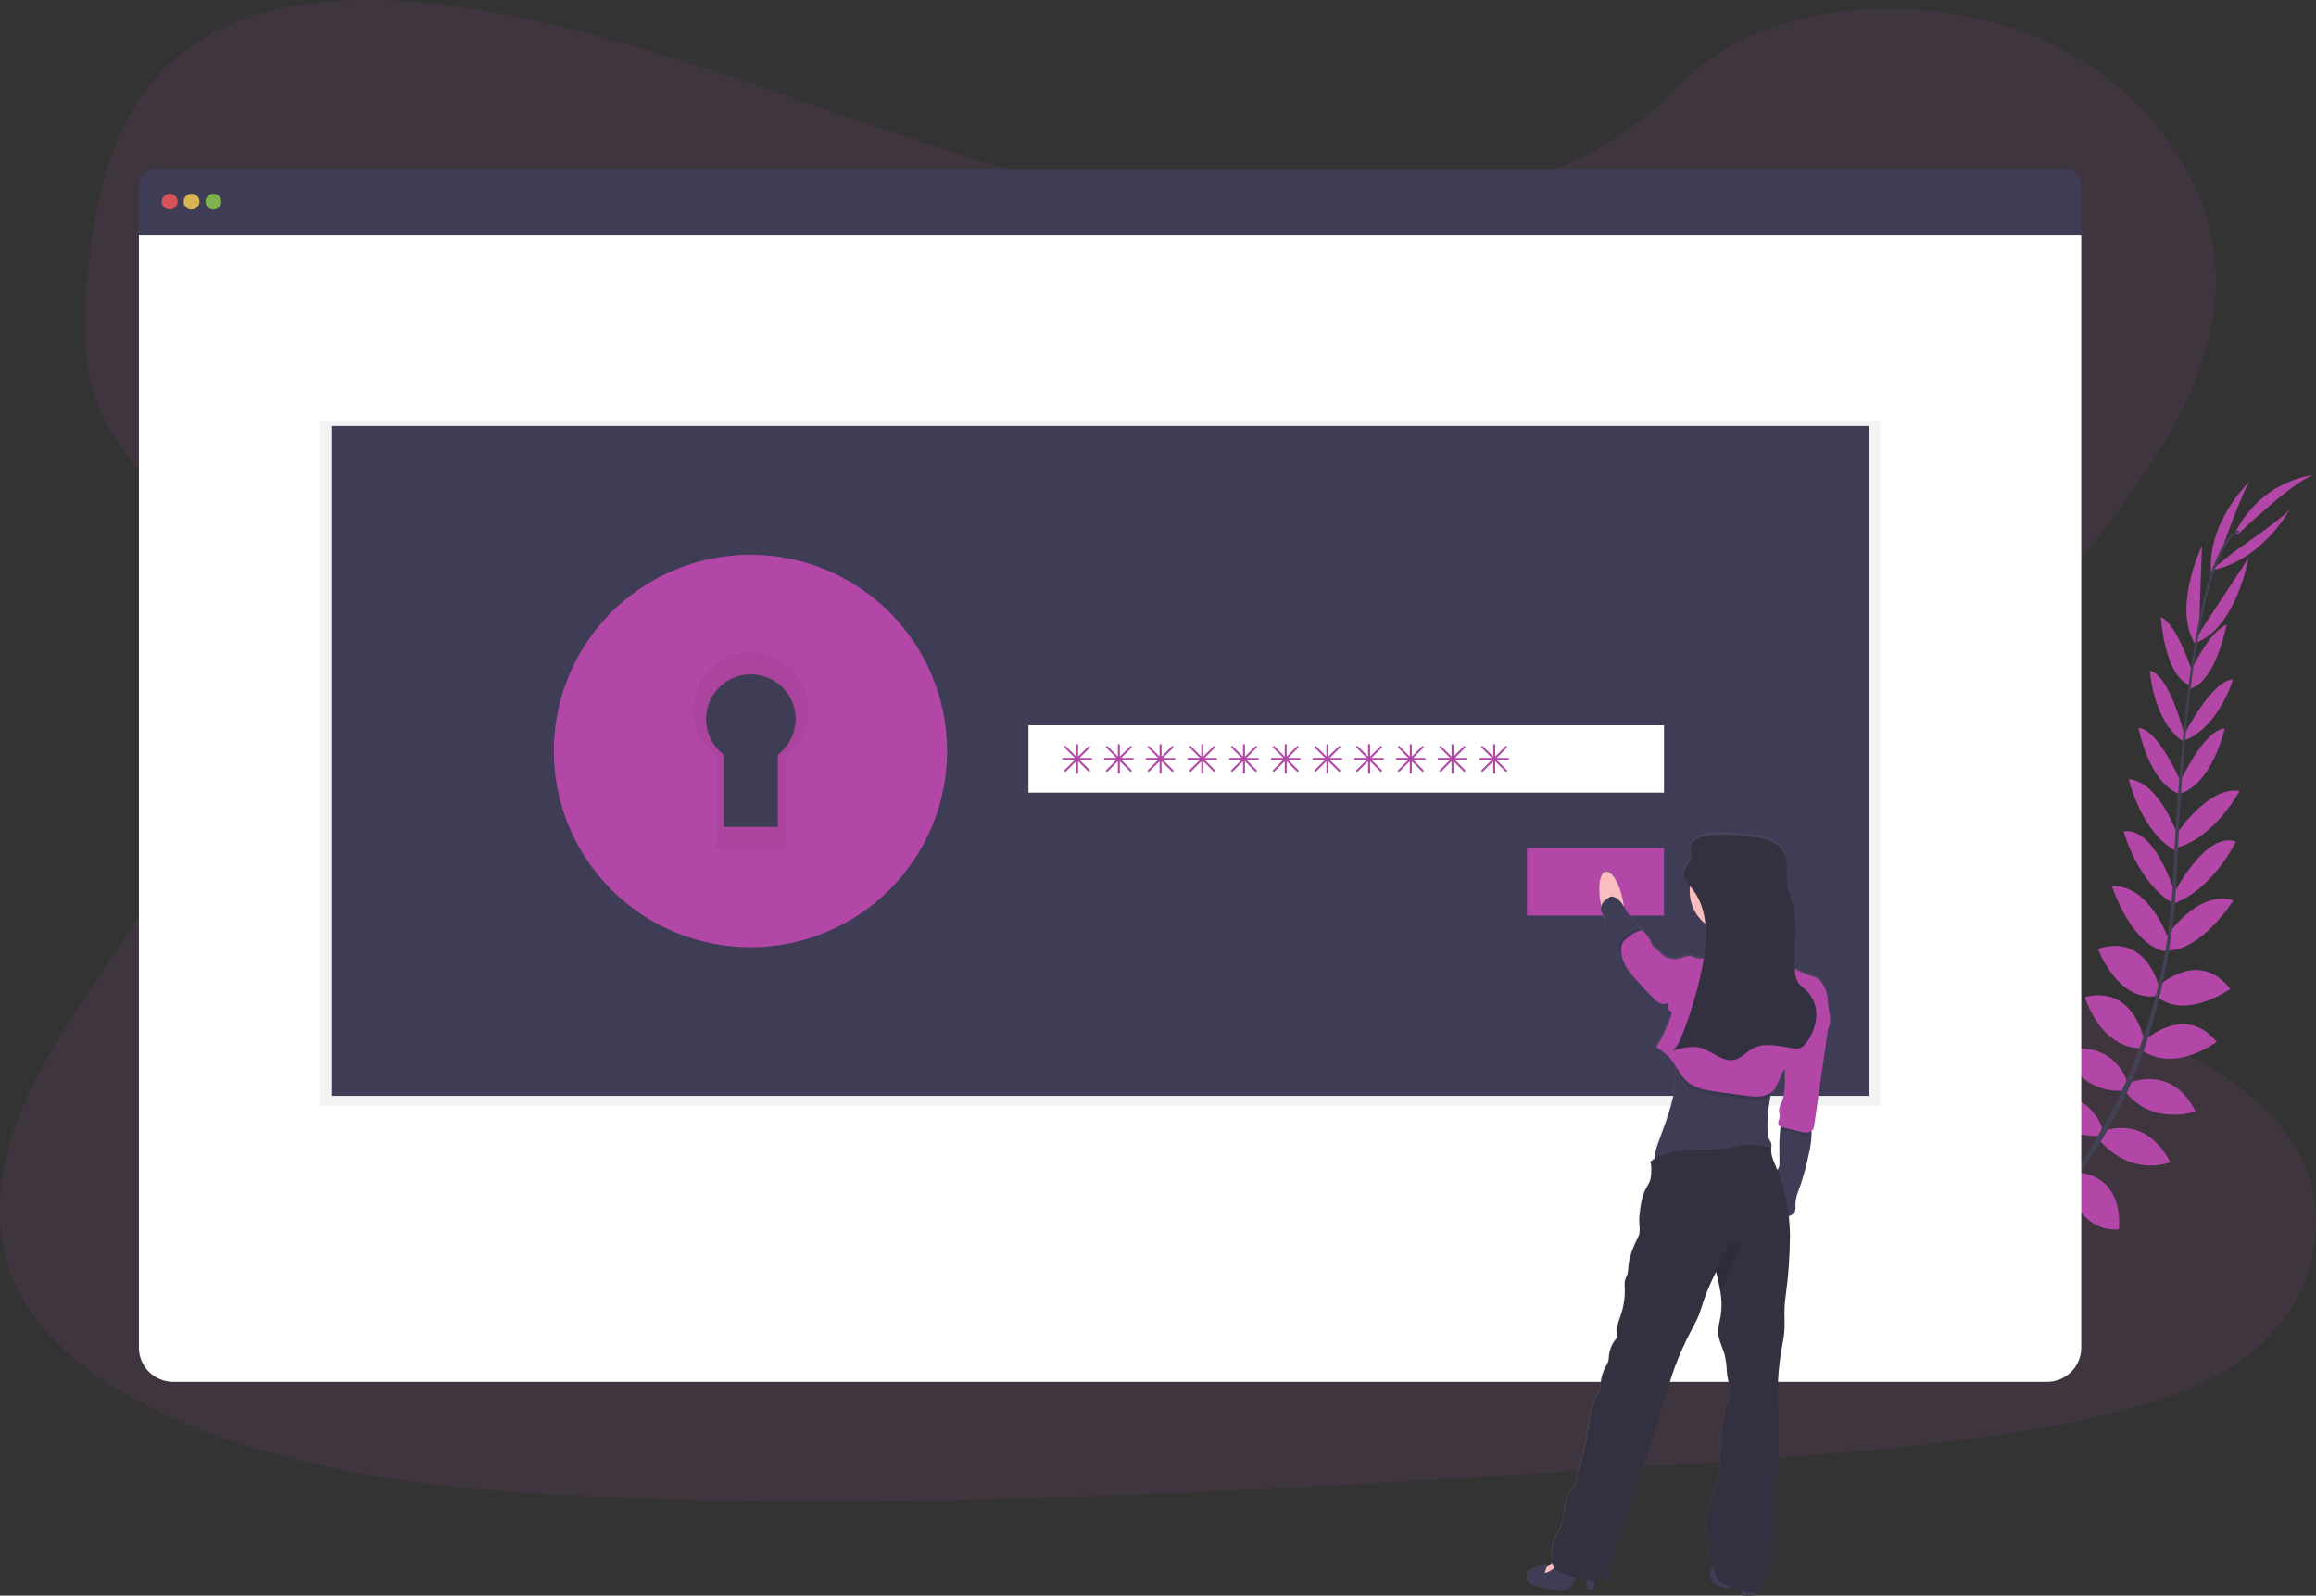 <svg width="283" height="195" viewBox="0 0 283 195" fill="none" xmlns="http://www.w3.org/2000/svg">
<rect x="0" y="0" width="283" height="195" fill="#333333" stroke="none"/>
<g clip-path="url(#clip0)">
<path opacity="0.1" d="M160.073 26.547C141.933 26.571 124.473 21.439 107.772 15.737C91.071 10.036 74.499 3.651 56.696 0.946C45.247 -0.793 32.227 -0.634 23.277 5.681C14.662 11.755 12.168 21.809 10.964 31.098C10.059 38.086 9.641 45.42 13.032 51.812C15.386 56.249 19.414 59.907 22.253 64.136C32.164 78.847 26.204 97.64 16.572 112.694C12.056 119.756 6.766 126.526 3.351 133.993C-0.063 141.461 -1.463 149.928 2.019 157.299C5.47 164.604 13.265 169.906 21.63 173.527C38.617 180.895 58.395 182.474 77.641 183.082C120.245 184.431 162.932 181.68 205.504 178.928C221.259 177.911 237.083 176.886 252.513 173.939C261.079 172.304 269.9 169.877 275.975 164.558C283.684 157.805 285.262 146.78 279.651 138.855C270.243 125.562 245.434 123.055 238.688 108.673C234.967 100.755 238.176 91.675 242.9 84.043C253.035 67.667 270.478 52.999 270.772 34.683C270.973 22.105 261.902 9.835 248.353 4.368C234.152 -1.358 214.789 0.115 204.839 10.787C194.608 21.78 176.09 26.53 160.073 26.547Z" fill="#B247A7"/>
<path d="M240.862 156.312C240.862 156.312 237.879 154.348 234.924 155.745C234.924 155.745 235.834 157.494 239.576 157.329L240.862 156.312Z" fill="#B247A7"/>
<path d="M241.241 156.416C241.241 156.416 242.148 159.865 239.872 162.212C239.872 162.212 238.503 160.79 239.872 157.307L241.241 156.416Z" fill="#B247A7"/>
<path d="M244.949 153.105C244.949 153.105 244.728 150.172 238.091 151.146C238.091 151.146 238.059 153.037 240.389 153.934C242.718 154.83 243.786 154.074 244.949 153.105Z" fill="#B247A7"/>
<path d="M245.366 153.086C245.366 153.086 248.171 153.984 245.669 160.197C245.669 160.197 243.818 159.785 243.485 157.312C243.153 154.839 244.138 153.987 245.366 153.086Z" fill="#B247A7"/>
<path d="M249.113 148.925C249.113 148.925 249.494 144.097 242.711 144.591C242.711 144.591 242.226 148.951 247.917 150.085L249.113 148.925Z" fill="#B247A7"/>
<path d="M253.595 143.475C253.595 143.475 252.666 138.003 245.885 139.633C245.885 139.633 245.861 144.364 252.488 144.778L253.595 143.475Z" fill="#B247A7"/>
<path d="M256.871 137.841C256.871 137.841 255.313 132.512 248.596 134.106C248.596 134.106 250.195 138.9 256.425 138.824L256.871 137.841Z" fill="#B247A7"/>
<path d="M259.982 132.338C259.982 132.338 258.461 126.808 251.974 128.463C251.974 128.463 254.139 133.716 259.553 133.273L259.982 132.338Z" fill="#B247A7"/>
<path d="M261.987 127.111C261.987 127.111 260.817 120.349 254.77 121.846C254.77 121.846 256.527 127.998 261.543 128.097L261.987 127.111Z" fill="#B247A7"/>
<path d="M263.867 120.797C263.867 120.797 262.462 113.981 256.344 115.953C256.344 115.953 258.742 122.395 263.433 121.729L263.867 120.797Z" fill="#B247A7"/>
<path d="M265.023 114.921C265.023 114.921 262.792 108.103 258.063 108.287C258.063 108.287 260.341 115.488 264.627 116.28L265.023 114.921Z" fill="#B247A7"/>
<path d="M265.77 109.185C265.77 109.185 263.343 100.979 259.494 101.611C259.494 101.611 261.174 107.885 265.634 110.464L265.77 109.185Z" fill="#B247A7"/>
<path d="M266.192 102.343C266.192 102.343 263.916 95.505 260.125 95.232C260.125 95.232 261.674 101.96 266.117 104.121L266.192 102.343Z" fill="#B247A7"/>
<path d="M266.651 95.958C266.651 95.958 263.814 89.114 261.312 88.959C261.312 88.959 262.545 95.699 266.408 97.082L266.651 95.958Z" fill="#B247A7"/>
<path d="M266.964 90.019C266.964 90.019 265.219 82.586 262.712 81.968C262.712 81.968 263.055 88.05 266.712 90.576L266.964 90.019Z" fill="#B247A7"/>
<path d="M267.911 82.24C267.911 82.24 266.076 76.313 264.045 75.409C264.045 75.409 264.445 82.397 267.442 83.688L267.911 82.24Z" fill="#B247A7"/>
<path d="M268.694 77.153L269.063 66.704C269.063 66.704 265.265 74.581 268.42 78.987L268.694 77.153Z" fill="#B247A7"/>
<path d="M271.626 66.76C271.626 66.76 274.361 59.13 275.023 58.704C275.023 58.704 269.66 63.655 270.185 70.023L271.626 66.76Z" fill="#B247A7"/>
<path d="M249.297 148.888C249.297 148.888 254.107 148.261 253.964 155.045C253.964 155.045 249.618 155.752 248.198 150.14L249.297 148.888Z" fill="#B247A7"/>
<path d="M253.823 143.291C253.823 143.291 259.38 143.274 258.919 150.218C258.919 150.218 254.253 151.051 252.714 144.604L253.823 143.291Z" fill="#B247A7"/>
<path d="M256.925 138.289C256.925 138.289 261.97 135.928 265.197 142.024C265.197 142.024 260.538 143.991 256.478 139.275L256.925 138.289Z" fill="#B247A7"/>
<path d="M260.094 132.389C260.094 132.389 265.26 129.877 268.294 135.831C268.294 135.831 262.911 137.681 259.667 133.331L260.094 132.389Z" fill="#B247A7"/>
<path d="M261.921 127.259C261.921 127.259 266.894 122.519 270.861 127.312C270.861 127.312 265.782 131.214 261.693 128.315L261.921 127.259Z" fill="#B247A7"/>
<path d="M263.586 120.635C263.586 120.635 268.588 115.79 272.524 120.857C272.524 120.857 266.911 124.837 263.406 121.652L263.586 120.635Z" fill="#B247A7"/>
<path d="M264.52 114.727C264.52 114.727 268.374 108.672 272.912 110.023C272.912 110.023 268.913 116.435 264.564 116.149L264.52 114.727Z" fill="#B247A7"/>
<path d="M265.656 109.147C265.656 109.147 269.539 101.522 273.213 102.849C273.213 102.849 270.412 108.711 265.556 110.433L265.656 109.147Z" fill="#B247A7"/>
<path d="M265.925 101.946C265.925 101.946 269.917 95.944 273.657 96.678C273.657 96.678 270.393 102.764 265.537 103.682L265.925 101.946Z" fill="#B247A7"/>
<path d="M266.236 95.825C266.236 95.825 269.33 89.089 271.844 89.043C271.844 89.043 270.359 95.731 266.445 96.968L266.236 95.825Z" fill="#B247A7"/>
<path d="M266.843 89.874C266.843 89.874 270.281 83.053 272.866 83.039C272.866 83.039 271.107 88.871 266.957 90.472L266.843 89.874Z" fill="#B247A7"/>
<path d="M267.36 82.666C267.36 82.666 269.932 77.022 272.063 76.383C272.063 76.383 270.776 83.262 267.644 84.163L267.36 82.666Z" fill="#B247A7"/>
<path d="M269 76.947L274.749 68.206C274.749 68.206 273.276 76.829 268.16 78.621L269 76.947Z" fill="#B247A7"/>
<path d="M272.946 67.465C272.946 67.465 279.627 62.863 279.87 62.119C279.87 62.119 276.472 68.564 270.163 69.703L272.946 67.465Z" fill="#B247A7"/>
<path d="M273.347 65.394C273.347 65.394 281.017 58.033 282.976 58.041C282.976 58.041 276.649 58.329 273.162 65.002L273.347 65.394Z" fill="#B247A7"/>
<path d="M267.435 83.758L267.714 83.795C269.155 72.534 271.257 65.871 273.63 65.055L273.538 64.788C271.022 65.66 268.905 72.222 267.435 83.758Z" fill="#444053"/>
<path d="M265.314 110.687L265.736 110.721C265.826 109.67 265.894 108.594 265.94 107.521C266.343 98.201 266.966 89.641 267.787 83.225L267.544 82.923C266.721 89.353 265.92 98.17 265.518 107.504C265.471 108.57 265.404 109.641 265.314 110.687Z" fill="#444053"/>
<path d="M232.99 161.684C233.062 161.653 240.496 158.339 248.21 150.438C252.73 145.811 256.486 140.497 259.337 134.695C262.904 127.445 265.078 118.537 265.807 109.883L265.367 110.089C263.729 129.514 254.869 142.787 247.824 150.017C240.185 157.848 232.834 161.127 232.761 161.159L232.99 161.684Z" fill="#444053"/>
<path d="M252.236 20.643H19.055C18.504 20.643 17.976 20.862 17.586 21.251C17.196 21.64 16.977 22.167 16.977 22.717V28.758H254.313V22.717C254.313 22.167 254.095 21.64 253.705 21.251C253.315 20.862 252.787 20.643 252.236 20.643V20.643Z" fill="#3F3D56"/>
<path d="M16.977 28.757V164.695C16.977 165.804 17.419 166.867 18.204 167.651C18.99 168.435 20.055 168.875 21.166 168.875H250.125C251.236 168.875 252.301 168.435 253.087 167.651C253.872 166.867 254.313 165.804 254.313 164.695V28.757H16.977Z" fill="white"/>
<path opacity="0.8" d="M20.737 25.609C21.273 25.609 21.707 25.175 21.707 24.64C21.707 24.105 21.273 23.671 20.737 23.671C20.201 23.671 19.766 24.105 19.766 24.64C19.766 25.175 20.201 25.609 20.737 25.609Z" fill="#FA5959"/>
<path opacity="0.8" d="M23.406 25.609C23.942 25.609 24.377 25.175 24.377 24.64C24.377 24.105 23.942 23.671 23.406 23.671C22.87 23.671 22.435 24.105 22.435 24.64C22.435 25.175 22.87 25.609 23.406 25.609Z" fill="#FED253"/>
<path opacity="0.8" d="M26.075 25.609C26.611 25.609 27.046 25.175 27.046 24.64C27.046 24.105 26.611 23.671 26.075 23.671C25.539 23.671 25.105 24.105 25.105 24.64C25.105 25.175 25.539 25.609 26.075 25.609Z" fill="#8CCF4D"/>
<path opacity="0.05" d="M229.781 51.423H39.039V135.136H229.781V51.423Z" fill="black"/>
<path d="M228.325 52.058H40.495V133.925H228.325V52.058Z" fill="#3F3D56"/>
<path d="M91.7 73.128C88.004 73.128 84.391 74.222 81.318 76.271C78.245 78.32 75.85 81.233 74.436 84.641C73.022 88.049 72.652 91.799 73.373 95.416C74.094 99.034 75.873 102.357 78.487 104.965C81.1 107.574 84.43 109.35 88.054 110.07C91.679 110.789 95.436 110.42 98.85 109.008C102.265 107.597 105.183 105.206 107.236 102.139C109.29 99.072 110.386 95.466 110.386 91.778C110.386 89.329 109.902 86.903 108.963 84.641C108.024 82.378 106.648 80.322 104.913 78.59C103.177 76.858 101.118 75.485 98.85 74.547C96.583 73.61 94.153 73.128 91.7 73.128V73.128ZM95.051 92.226V101.057H88.445V92.226C87.531 91.535 86.858 90.576 86.519 89.482C86.181 88.389 86.196 87.217 86.561 86.132C86.925 85.048 87.623 84.105 88.553 83.437C89.484 82.769 90.602 82.409 91.748 82.409C92.895 82.409 94.012 82.769 94.943 83.437C95.874 84.105 96.571 85.048 96.936 86.132C97.301 87.217 97.315 88.389 96.977 89.482C96.639 90.576 95.965 91.535 95.051 92.226V92.226Z" fill="#B247A7"/>
<path opacity="0.05" d="M91.7 73.128C88.004 73.128 84.391 74.222 81.318 76.271C78.245 78.32 75.85 81.233 74.436 84.641C73.022 88.049 72.652 91.799 73.373 95.416C74.094 99.034 75.873 102.357 78.487 104.965C81.1 107.574 84.43 109.35 88.054 110.07C91.679 110.789 95.436 110.42 98.85 109.008C102.265 107.597 105.183 105.206 107.236 102.139C109.29 99.072 110.386 95.466 110.386 91.778C110.386 89.329 109.902 86.903 108.963 84.641C108.024 82.378 106.648 80.322 104.913 78.59C103.177 76.858 101.118 75.485 98.85 74.547C96.583 73.61 94.153 73.128 91.7 73.128V73.128ZM95.051 92.226V101.057H88.445V92.226C87.531 91.535 86.858 90.576 86.519 89.482C86.181 88.389 86.196 87.217 86.561 86.132C86.925 85.048 87.623 84.105 88.553 83.437C89.484 82.769 90.602 82.409 91.748 82.409C92.895 82.409 94.012 82.769 94.943 83.437C95.874 84.105 96.571 85.048 96.936 86.132C97.301 87.217 97.315 88.389 96.977 89.482C96.639 90.576 95.965 91.535 95.051 92.226V92.226Z" fill="black"/>
<path d="M91.7 67.799C86.948 67.799 82.303 69.206 78.352 71.84C74.401 74.475 71.322 78.22 69.504 82.602C67.685 86.983 67.209 91.804 68.136 96.456C69.063 101.107 71.352 105.38 74.712 108.733C78.071 112.087 82.352 114.371 87.013 115.296C91.673 116.221 96.504 115.746 100.894 113.931C105.283 112.116 109.036 109.043 111.676 105.1C114.315 101.156 115.724 96.52 115.724 91.778C115.724 85.418 113.193 79.319 108.688 74.822C104.182 70.326 98.071 67.799 91.7 67.799V67.799ZM96.007 92.354V103.707H87.513V92.354C86.338 91.466 85.471 90.232 85.036 88.826C84.601 87.42 84.619 85.913 85.089 84.518C85.558 83.123 86.454 81.91 87.651 81.051C88.849 80.191 90.286 79.729 91.76 79.729C93.235 79.729 94.672 80.191 95.869 81.051C97.066 81.91 97.963 83.123 98.432 84.518C98.901 85.913 98.92 87.42 98.484 88.826C98.049 90.232 97.183 91.466 96.007 92.354V92.354Z" fill="#B247A7"/>
<path d="M203.33 88.632H125.674V96.867H203.33V88.632Z" fill="white"/>
<path d="M203.33 103.648H186.585V111.884H203.33V103.648Z" fill="#B247A7"/>
<path d="M133.318 92.626H131.913L133.163 91.381C133.185 91.358 133.198 91.327 133.198 91.295C133.198 91.263 133.185 91.232 133.163 91.209C133.152 91.197 133.138 91.188 133.123 91.182C133.109 91.176 133.093 91.173 133.077 91.173C133.061 91.173 133.045 91.176 133.03 91.182C133.015 91.188 133.002 91.197 132.99 91.209L131.741 92.456V91.051C131.741 91.019 131.728 90.988 131.705 90.966C131.682 90.943 131.652 90.93 131.619 90.93C131.587 90.931 131.557 90.944 131.534 90.966C131.512 90.989 131.499 91.019 131.498 91.051V92.456L130.251 91.201C130.239 91.19 130.226 91.181 130.211 91.175C130.196 91.169 130.181 91.165 130.165 91.165C130.149 91.165 130.133 91.169 130.118 91.175C130.103 91.181 130.09 91.19 130.078 91.201C130.056 91.224 130.043 91.255 130.043 91.287C130.043 91.319 130.056 91.35 130.078 91.373L131.328 92.618H129.921C129.889 92.619 129.858 92.632 129.836 92.654C129.813 92.677 129.8 92.707 129.799 92.739C129.799 92.772 129.812 92.802 129.835 92.825C129.858 92.848 129.888 92.861 129.921 92.861H131.328L130.078 94.108C130.056 94.131 130.043 94.162 130.043 94.194C130.043 94.226 130.056 94.257 130.078 94.28C130.102 94.302 130.133 94.314 130.165 94.314C130.197 94.314 130.227 94.302 130.251 94.28L131.498 93.032V94.435C131.498 94.467 131.511 94.498 131.534 94.52C131.556 94.543 131.587 94.556 131.619 94.556C131.652 94.556 131.682 94.543 131.705 94.52C131.728 94.498 131.741 94.467 131.741 94.435V93.032L132.99 94.28C133.014 94.302 133.045 94.314 133.077 94.314C133.109 94.314 133.139 94.302 133.163 94.28C133.185 94.257 133.198 94.226 133.198 94.194C133.198 94.162 133.185 94.131 133.163 94.108L131.913 92.861H133.318C133.35 92.861 133.381 92.848 133.404 92.825C133.427 92.802 133.439 92.772 133.439 92.739C133.438 92.709 133.424 92.68 133.401 92.658C133.379 92.637 133.349 92.626 133.318 92.626Z" fill="#B247A7"/>
<path d="M138.414 92.626H137.009L138.259 91.381C138.281 91.358 138.294 91.327 138.294 91.295C138.294 91.263 138.281 91.232 138.259 91.209C138.248 91.197 138.234 91.188 138.219 91.182C138.205 91.176 138.189 91.173 138.173 91.173C138.157 91.173 138.141 91.176 138.126 91.182C138.111 91.188 138.098 91.197 138.087 91.209L136.837 92.456V91.051C136.837 91.019 136.824 90.988 136.801 90.966C136.779 90.943 136.748 90.93 136.716 90.93C136.684 90.931 136.653 90.944 136.63 90.966C136.608 90.989 136.595 91.019 136.594 91.051V92.456L135.347 91.201C135.336 91.19 135.322 91.181 135.307 91.175C135.293 91.169 135.277 91.165 135.261 91.165C135.245 91.165 135.229 91.169 135.214 91.175C135.199 91.181 135.186 91.19 135.175 91.201C135.152 91.224 135.14 91.255 135.14 91.287C135.14 91.319 135.152 91.35 135.175 91.373L136.424 92.618H135.017C134.985 92.619 134.954 92.632 134.932 92.654C134.909 92.677 134.896 92.707 134.896 92.739C134.896 92.772 134.908 92.802 134.931 92.825C134.954 92.848 134.985 92.861 135.017 92.861H136.424L135.175 94.108C135.152 94.131 135.14 94.162 135.14 94.194C135.14 94.226 135.152 94.257 135.175 94.28C135.198 94.302 135.229 94.314 135.261 94.314C135.293 94.314 135.324 94.302 135.347 94.28L136.594 93.032V94.435C136.594 94.467 136.607 94.498 136.63 94.52C136.653 94.543 136.683 94.556 136.716 94.556C136.748 94.556 136.779 94.543 136.801 94.52C136.824 94.498 136.837 94.467 136.837 94.435V93.032L138.087 94.28C138.11 94.302 138.141 94.314 138.173 94.314C138.205 94.314 138.236 94.302 138.259 94.28C138.281 94.257 138.294 94.226 138.294 94.194C138.294 94.162 138.281 94.131 138.259 94.108L137.009 92.861H138.414C138.446 92.861 138.477 92.848 138.5 92.825C138.523 92.802 138.536 92.772 138.536 92.739C138.534 92.709 138.52 92.68 138.498 92.658C138.475 92.637 138.445 92.626 138.414 92.626Z" fill="#B247A7"/>
<path d="M143.51 92.626H142.105L143.355 91.381C143.378 91.358 143.39 91.327 143.39 91.295C143.39 91.263 143.378 91.232 143.355 91.209C143.344 91.197 143.33 91.188 143.316 91.182C143.301 91.176 143.285 91.173 143.269 91.173C143.253 91.173 143.237 91.176 143.222 91.182C143.208 91.188 143.194 91.197 143.183 91.209L141.933 92.456V91.051C141.933 91.019 141.92 90.988 141.898 90.966C141.875 90.943 141.844 90.93 141.812 90.93C141.78 90.931 141.749 90.944 141.727 90.966C141.704 90.989 141.691 91.019 141.69 91.051V92.456L140.443 91.201C140.432 91.19 140.418 91.181 140.404 91.175C140.389 91.169 140.373 91.165 140.357 91.165C140.341 91.165 140.325 91.169 140.31 91.175C140.295 91.181 140.282 91.19 140.271 91.201C140.248 91.224 140.236 91.255 140.236 91.287C140.236 91.319 140.248 91.35 140.271 91.373L141.521 92.618H140.113C140.081 92.619 140.051 92.632 140.028 92.654C140.005 92.677 139.992 92.707 139.992 92.739C139.992 92.772 140.004 92.802 140.027 92.825C140.05 92.848 140.081 92.861 140.113 92.861H141.521L140.271 94.108C140.248 94.131 140.236 94.162 140.236 94.194C140.236 94.226 140.248 94.257 140.271 94.28C140.294 94.302 140.325 94.314 140.357 94.314C140.389 94.314 140.42 94.302 140.443 94.28L141.69 93.032V94.435C141.69 94.467 141.703 94.498 141.726 94.52C141.749 94.543 141.78 94.556 141.812 94.556C141.844 94.556 141.875 94.543 141.898 94.52C141.92 94.498 141.933 94.467 141.933 94.435V93.032L143.183 94.28C143.206 94.302 143.237 94.314 143.269 94.314C143.301 94.314 143.332 94.302 143.355 94.28C143.378 94.257 143.39 94.226 143.39 94.194C143.39 94.162 143.378 94.131 143.355 94.108L142.105 92.861H143.51C143.543 92.861 143.574 92.848 143.596 92.825C143.619 92.802 143.632 92.772 143.632 92.739C143.63 92.709 143.616 92.68 143.594 92.658C143.571 92.637 143.541 92.626 143.51 92.626Z" fill="#B247A7"/>
<path d="M148.607 92.626H147.202L148.451 91.381C148.474 91.358 148.486 91.327 148.486 91.295C148.486 91.263 148.474 91.232 148.451 91.209C148.44 91.197 148.427 91.188 148.412 91.182C148.397 91.176 148.381 91.173 148.365 91.173C148.349 91.173 148.333 91.176 148.319 91.182C148.304 91.188 148.29 91.197 148.279 91.209L147.029 92.456V91.051C147.029 91.019 147.017 90.988 146.994 90.966C146.971 90.943 146.94 90.93 146.908 90.93C146.876 90.931 146.845 90.944 146.823 90.966C146.8 90.989 146.787 91.019 146.787 91.051V92.456L145.539 91.201C145.528 91.19 145.515 91.181 145.5 91.175C145.485 91.169 145.469 91.165 145.453 91.165C145.437 91.165 145.421 91.169 145.406 91.175C145.392 91.181 145.378 91.19 145.367 91.201C145.345 91.224 145.332 91.255 145.332 91.287C145.332 91.319 145.345 91.35 145.367 91.373L146.617 92.618H145.209C145.177 92.619 145.147 92.632 145.124 92.654C145.101 92.677 145.089 92.707 145.088 92.739C145.088 92.772 145.101 92.802 145.123 92.825C145.146 92.848 145.177 92.861 145.209 92.861H146.617L145.367 94.108C145.345 94.131 145.332 94.162 145.332 94.194C145.332 94.226 145.345 94.257 145.367 94.28C145.39 94.302 145.421 94.314 145.453 94.314C145.485 94.314 145.516 94.302 145.539 94.28L146.787 93.032V94.435C146.787 94.467 146.799 94.498 146.822 94.52C146.845 94.543 146.876 94.556 146.908 94.556C146.94 94.556 146.971 94.543 146.994 94.52C147.017 94.498 147.029 94.467 147.029 94.435V93.032L148.279 94.28C148.302 94.302 148.333 94.314 148.365 94.314C148.397 94.314 148.428 94.302 148.451 94.28C148.474 94.257 148.486 94.226 148.486 94.194C148.486 94.162 148.474 94.131 148.451 94.108L147.202 92.861H148.607C148.639 92.861 148.67 92.848 148.692 92.825C148.715 92.802 148.728 92.772 148.728 92.739C148.726 92.709 148.713 92.68 148.69 92.658C148.667 92.637 148.638 92.626 148.607 92.626Z" fill="#B247A7"/>
<path d="M153.703 92.626H152.298L153.548 91.381C153.57 91.358 153.582 91.327 153.582 91.295C153.582 91.263 153.57 91.232 153.548 91.209C153.536 91.197 153.523 91.188 153.508 91.182C153.493 91.176 153.477 91.173 153.461 91.173C153.445 91.173 153.43 91.176 153.415 91.182C153.4 91.188 153.387 91.197 153.375 91.209L152.125 92.456V91.051C152.125 91.019 152.113 90.988 152.09 90.966C152.067 90.943 152.036 90.93 152.004 90.93C151.972 90.931 151.942 90.944 151.919 90.966C151.896 90.989 151.883 91.019 151.883 91.051V92.456L150.635 91.201C150.624 91.19 150.611 91.181 150.596 91.175C150.581 91.169 150.565 91.165 150.549 91.165C150.533 91.165 150.517 91.169 150.503 91.175C150.488 91.181 150.474 91.19 150.463 91.201C150.441 91.224 150.428 91.255 150.428 91.287C150.428 91.319 150.441 91.35 150.463 91.373L151.713 92.618H150.305C150.273 92.619 150.243 92.632 150.22 92.654C150.198 92.677 150.185 92.707 150.184 92.739C150.184 92.772 150.197 92.802 150.22 92.825C150.242 92.848 150.273 92.861 150.305 92.861H151.713L150.463 94.108C150.441 94.131 150.428 94.162 150.428 94.194C150.428 94.226 150.441 94.257 150.463 94.28C150.487 94.302 150.517 94.314 150.549 94.314C150.581 94.314 150.612 94.302 150.635 94.28L151.883 93.032V94.435C151.883 94.467 151.896 94.498 151.918 94.52C151.941 94.543 151.972 94.556 152.004 94.556C152.036 94.556 152.067 94.543 152.09 94.52C152.113 94.498 152.125 94.467 152.125 94.435V93.032L153.375 94.28C153.399 94.302 153.429 94.314 153.461 94.314C153.493 94.314 153.524 94.302 153.548 94.28C153.57 94.257 153.582 94.226 153.582 94.194C153.582 94.162 153.57 94.131 153.548 94.108L152.298 92.861H153.703C153.735 92.861 153.766 92.848 153.789 92.825C153.811 92.802 153.824 92.772 153.824 92.739C153.822 92.709 153.809 92.68 153.786 92.658C153.764 92.637 153.734 92.626 153.703 92.626Z" fill="#B247A7"/>
<path d="M158.799 92.626H157.394L158.644 91.381C158.666 91.358 158.679 91.327 158.679 91.295C158.679 91.263 158.666 91.232 158.644 91.209C158.632 91.197 158.619 91.188 158.604 91.182C158.589 91.176 158.574 91.173 158.558 91.173C158.542 91.173 158.526 91.176 158.511 91.182C158.496 91.188 158.483 91.197 158.471 91.209L157.222 92.456V91.051C157.222 91.019 157.209 90.988 157.186 90.966C157.163 90.943 157.132 90.93 157.1 90.93C157.068 90.931 157.038 90.944 157.015 90.966C156.993 90.989 156.98 91.019 156.979 91.051V92.456L155.732 91.201C155.72 91.19 155.707 91.181 155.692 91.175C155.677 91.169 155.662 91.165 155.645 91.165C155.629 91.165 155.614 91.169 155.599 91.175C155.584 91.181 155.571 91.19 155.559 91.201C155.537 91.224 155.524 91.255 155.524 91.287C155.524 91.319 155.537 91.35 155.559 91.373L156.809 92.618H155.402C155.37 92.619 155.339 92.632 155.316 92.654C155.294 92.677 155.281 92.707 155.28 92.739C155.28 92.772 155.293 92.802 155.316 92.825C155.339 92.848 155.369 92.861 155.402 92.861H156.809L155.559 94.108C155.537 94.131 155.524 94.162 155.524 94.194C155.524 94.226 155.537 94.257 155.559 94.28C155.583 94.302 155.613 94.314 155.645 94.314C155.677 94.314 155.708 94.302 155.732 94.28L156.979 93.032V94.435C156.979 94.467 156.992 94.498 157.015 94.52C157.037 94.543 157.068 94.556 157.1 94.556C157.132 94.556 157.163 94.543 157.186 94.52C157.209 94.498 157.222 94.467 157.222 94.435V93.032L158.471 94.28C158.495 94.302 158.526 94.314 158.558 94.314C158.59 94.314 158.62 94.302 158.644 94.28C158.666 94.257 158.679 94.226 158.679 94.194C158.679 94.162 158.666 94.131 158.644 94.108L157.394 92.861H158.799C158.831 92.861 158.862 92.848 158.885 92.825C158.908 92.802 158.92 92.772 158.92 92.739C158.919 92.709 158.905 92.68 158.882 92.658C158.86 92.637 158.83 92.626 158.799 92.626Z" fill="#B247A7"/>
<path d="M163.895 92.626H162.49L163.74 91.381C163.762 91.358 163.775 91.327 163.775 91.295C163.775 91.263 163.762 91.232 163.74 91.209C163.729 91.197 163.715 91.188 163.7 91.182C163.686 91.176 163.67 91.173 163.654 91.173C163.638 91.173 163.622 91.176 163.607 91.182C163.592 91.188 163.579 91.197 163.568 91.209L162.318 92.456V91.051C162.318 91.019 162.305 90.988 162.282 90.966C162.26 90.943 162.229 90.93 162.197 90.93C162.165 90.931 162.134 90.944 162.111 90.966C162.089 90.989 162.076 91.019 162.075 91.051V92.456L160.828 91.201C160.817 91.19 160.803 91.181 160.788 91.175C160.774 91.169 160.758 91.165 160.742 91.165C160.726 91.165 160.71 91.169 160.695 91.175C160.68 91.181 160.667 91.19 160.656 91.201C160.633 91.224 160.621 91.255 160.621 91.287C160.621 91.319 160.633 91.35 160.656 91.373L161.905 92.618H160.498C160.466 92.619 160.435 92.632 160.413 92.654C160.39 92.677 160.377 92.707 160.376 92.739C160.376 92.772 160.389 92.802 160.412 92.825C160.435 92.848 160.466 92.861 160.498 92.861H161.905L160.656 94.108C160.633 94.131 160.621 94.162 160.621 94.194C160.621 94.226 160.633 94.257 160.656 94.28C160.679 94.302 160.71 94.314 160.742 94.314C160.774 94.314 160.804 94.302 160.828 94.28L162.075 93.032V94.435C162.075 94.467 162.088 94.498 162.111 94.52C162.133 94.543 162.164 94.556 162.197 94.556C162.229 94.556 162.26 94.543 162.282 94.52C162.305 94.498 162.318 94.467 162.318 94.435V93.032L163.568 94.28C163.591 94.302 163.622 94.314 163.654 94.314C163.686 94.314 163.717 94.302 163.74 94.28C163.762 94.257 163.775 94.226 163.775 94.194C163.775 94.162 163.762 94.131 163.74 94.108L162.49 92.861H163.895C163.927 92.861 163.958 92.848 163.981 92.825C164.004 92.802 164.017 92.772 164.017 92.739C164.015 92.709 164.001 92.68 163.979 92.658C163.956 92.637 163.926 92.626 163.895 92.626Z" fill="#B247A7"/>
<path d="M168.991 92.626H167.586L168.836 91.381C168.859 91.358 168.871 91.327 168.871 91.295C168.871 91.263 168.859 91.232 168.836 91.209C168.825 91.197 168.811 91.188 168.797 91.182C168.782 91.176 168.766 91.173 168.75 91.173C168.734 91.173 168.718 91.176 168.703 91.182C168.689 91.188 168.675 91.197 168.664 91.209L167.414 92.456V91.051C167.414 91.019 167.401 90.988 167.379 90.966C167.356 90.943 167.325 90.93 167.293 90.93C167.261 90.931 167.23 90.944 167.208 90.966C167.185 90.989 167.172 91.019 167.171 91.051V92.456L165.924 91.201C165.913 91.19 165.899 91.181 165.885 91.175C165.87 91.169 165.854 91.165 165.838 91.165C165.822 91.165 165.806 91.169 165.791 91.175C165.776 91.181 165.763 91.19 165.752 91.201C165.729 91.224 165.717 91.255 165.717 91.287C165.717 91.319 165.729 91.35 165.752 91.373L167.002 92.618H165.594C165.562 92.619 165.531 92.632 165.509 92.654C165.486 92.677 165.473 92.707 165.473 92.739C165.473 92.772 165.485 92.802 165.508 92.825C165.531 92.848 165.562 92.861 165.594 92.861H167.002L165.752 94.108C165.729 94.131 165.717 94.162 165.717 94.194C165.717 94.226 165.729 94.257 165.752 94.28C165.775 94.302 165.806 94.314 165.838 94.314C165.87 94.314 165.901 94.302 165.924 94.28L167.171 93.032V94.435C167.171 94.467 167.184 94.498 167.207 94.52C167.23 94.543 167.261 94.556 167.293 94.556C167.325 94.556 167.356 94.543 167.379 94.52C167.401 94.498 167.414 94.467 167.414 94.435V93.032L168.664 94.28C168.687 94.302 168.718 94.314 168.75 94.314C168.782 94.314 168.813 94.302 168.836 94.28C168.859 94.257 168.871 94.226 168.871 94.194C168.871 94.162 168.859 94.131 168.836 94.108L167.586 92.861H168.991C169.024 92.861 169.054 92.848 169.077 92.825C169.1 92.802 169.113 92.772 169.113 92.739C169.111 92.709 169.097 92.68 169.075 92.658C169.052 92.637 169.022 92.626 168.991 92.626Z" fill="#B247A7"/>
<path d="M174.088 92.626H172.683L173.932 91.381C173.955 91.358 173.967 91.327 173.967 91.295C173.967 91.263 173.955 91.232 173.932 91.209C173.921 91.197 173.908 91.188 173.893 91.182C173.878 91.176 173.862 91.173 173.846 91.173C173.83 91.173 173.814 91.176 173.799 91.182C173.785 91.188 173.771 91.197 173.76 91.209L172.51 92.456V91.051C172.51 91.019 172.497 90.988 172.475 90.966C172.452 90.943 172.421 90.93 172.389 90.93C172.357 90.931 172.326 90.944 172.304 90.966C172.281 90.989 172.268 91.019 172.268 91.051V92.456L171.02 91.201C171.009 91.19 170.996 91.181 170.981 91.175C170.966 91.169 170.95 91.165 170.934 91.165C170.918 91.165 170.902 91.169 170.887 91.175C170.873 91.181 170.859 91.19 170.848 91.201C170.826 91.224 170.813 91.255 170.813 91.287C170.813 91.319 170.826 91.35 170.848 91.373L172.098 92.618H170.69C170.658 92.619 170.628 92.632 170.605 92.654C170.582 92.677 170.569 92.707 170.569 92.739C170.569 92.772 170.582 92.802 170.604 92.825C170.627 92.848 170.658 92.861 170.69 92.861H172.098L170.848 94.108C170.826 94.131 170.813 94.162 170.813 94.194C170.813 94.226 170.826 94.257 170.848 94.28C170.871 94.302 170.902 94.314 170.934 94.314C170.966 94.314 170.997 94.302 171.02 94.28L172.268 93.032V94.435C172.268 94.467 172.28 94.498 172.303 94.52C172.326 94.543 172.357 94.556 172.389 94.556C172.421 94.556 172.452 94.543 172.475 94.52C172.497 94.498 172.51 94.467 172.51 94.435V93.032L173.76 94.28C173.783 94.302 173.814 94.314 173.846 94.314C173.878 94.314 173.909 94.302 173.932 94.28C173.955 94.257 173.967 94.226 173.967 94.194C173.967 94.162 173.955 94.131 173.932 94.108L172.683 92.861H174.088C174.12 92.861 174.151 92.848 174.173 92.825C174.196 92.802 174.209 92.772 174.209 92.739C174.207 92.709 174.194 92.68 174.171 92.658C174.148 92.637 174.119 92.626 174.088 92.626Z" fill="#B247A7"/>
<path d="M179.184 92.626H177.779L179.029 91.381C179.051 91.358 179.063 91.327 179.063 91.295C179.063 91.263 179.051 91.232 179.029 91.209C179.017 91.197 179.004 91.188 178.989 91.182C178.974 91.176 178.958 91.173 178.942 91.173C178.926 91.173 178.91 91.176 178.896 91.182C178.881 91.188 178.867 91.197 178.856 91.209L177.606 92.456V91.051C177.606 91.019 177.594 90.988 177.571 90.966C177.548 90.943 177.517 90.93 177.485 90.93C177.453 90.931 177.423 90.944 177.4 90.966C177.377 90.989 177.364 91.019 177.364 91.051V92.456L176.116 91.201C176.105 91.19 176.092 91.181 176.077 91.175C176.062 91.169 176.046 91.165 176.03 91.165C176.014 91.165 175.998 91.169 175.984 91.175C175.969 91.181 175.955 91.19 175.944 91.201C175.922 91.224 175.909 91.255 175.909 91.287C175.909 91.319 175.922 91.35 175.944 91.373L177.194 92.618H175.786C175.754 92.619 175.724 92.632 175.701 92.654C175.679 92.677 175.666 92.707 175.665 92.739C175.665 92.772 175.678 92.802 175.701 92.825C175.723 92.848 175.754 92.861 175.786 92.861H177.194L175.944 94.108C175.922 94.131 175.909 94.162 175.909 94.194C175.909 94.226 175.922 94.257 175.944 94.28C175.967 94.302 175.998 94.314 176.03 94.314C176.062 94.314 176.093 94.302 176.116 94.28L177.364 93.032V94.435C177.364 94.467 177.377 94.498 177.399 94.52C177.422 94.543 177.453 94.556 177.485 94.556C177.517 94.556 177.548 94.543 177.571 94.52C177.594 94.498 177.606 94.467 177.606 94.435V93.032L178.856 94.28C178.88 94.302 178.91 94.314 178.942 94.314C178.974 94.314 179.005 94.302 179.029 94.28C179.051 94.257 179.063 94.226 179.063 94.194C179.063 94.162 179.051 94.131 179.029 94.108L177.779 92.861H179.184C179.216 92.861 179.247 92.848 179.27 92.825C179.292 92.802 179.305 92.772 179.305 92.739C179.303 92.709 179.29 92.68 179.267 92.658C179.245 92.637 179.215 92.626 179.184 92.626Z" fill="#B247A7"/>
<path d="M184.28 92.626H182.875L184.125 91.381C184.147 91.358 184.16 91.327 184.16 91.295C184.16 91.263 184.147 91.232 184.125 91.209C184.113 91.197 184.1 91.188 184.085 91.182C184.07 91.176 184.055 91.173 184.038 91.173C184.022 91.173 184.007 91.176 183.992 91.182C183.977 91.188 183.964 91.197 183.952 91.209L182.703 92.456V91.051C182.703 91.019 182.69 90.988 182.667 90.966C182.644 90.943 182.613 90.93 182.581 90.93C182.549 90.931 182.519 90.944 182.496 90.966C182.474 90.989 182.461 91.019 182.46 91.051V92.456L181.213 91.201C181.201 91.19 181.188 91.181 181.173 91.175C181.158 91.169 181.142 91.165 181.126 91.165C181.11 91.165 181.095 91.169 181.08 91.175C181.065 91.181 181.052 91.19 181.04 91.201C181.018 91.224 181.005 91.255 181.005 91.287C181.005 91.319 181.018 91.35 181.04 91.373L182.29 92.618H180.883C180.851 92.619 180.82 92.632 180.797 92.654C180.775 92.677 180.762 92.707 180.761 92.739C180.761 92.772 180.774 92.802 180.797 92.825C180.82 92.848 180.85 92.861 180.883 92.861H182.29L181.04 94.108C181.018 94.131 181.005 94.162 181.005 94.194C181.005 94.226 181.018 94.257 181.04 94.28C181.064 94.302 181.094 94.314 181.126 94.314C181.158 94.314 181.189 94.302 181.213 94.28L182.46 93.032V94.435C182.46 94.467 182.473 94.498 182.495 94.52C182.518 94.543 182.549 94.556 182.581 94.556C182.613 94.556 182.644 94.543 182.667 94.52C182.69 94.498 182.703 94.467 182.703 94.435V93.032L183.952 94.28C183.976 94.302 184.007 94.314 184.038 94.314C184.07 94.314 184.101 94.302 184.125 94.28C184.147 94.257 184.16 94.226 184.16 94.194C184.16 94.162 184.147 94.131 184.125 94.108L182.875 92.861H184.28C184.312 92.861 184.343 92.848 184.366 92.825C184.389 92.802 184.401 92.772 184.401 92.739C184.399 92.709 184.386 92.68 184.363 92.658C184.341 92.637 184.311 92.626 184.28 92.626Z" fill="#B247A7"/>
<path d="M223.348 122.09C223.341 121.797 223.305 121.506 223.239 121.221C223.021 120.402 222.528 119.411 221.717 119.164C220.881 118.909 220.072 118.568 219.305 118.147C219.16 115.551 219.757 112.894 219.106 110.377C218.864 109.457 218.463 108.575 218.356 107.633C218.223 106.461 218.543 105.211 218.075 104.13C217.706 103.278 216.895 102.677 216.024 102.362C215.153 102.047 214.214 101.963 213.289 101.878C212.124 101.783 208.353 101.338 207.038 102.377C206.947 102.447 206.866 102.529 206.795 102.619V102.619C206.766 102.659 206.74 102.701 206.718 102.745L206.706 102.764C206.679 102.815 206.657 102.868 206.64 102.922V102.922C206.622 102.981 206.608 103.042 206.599 103.104C206.599 103.123 206.599 103.142 206.599 103.162C206.599 103.181 206.599 103.246 206.599 103.29V103.355C206.599 103.399 206.599 103.443 206.599 103.489C206.599 103.535 206.599 103.523 206.599 103.539C206.616 103.757 206.647 103.975 206.647 104.191C206.65 104.298 206.64 104.406 206.618 104.511C206.537 104.796 206.4 105.063 206.215 105.295V105.295L206.172 105.358C206.145 105.397 206.118 105.434 206.094 105.472C206.07 105.511 206.05 105.54 206.031 105.574C206.012 105.608 205.992 105.63 205.975 105.661C205.952 105.701 205.931 105.742 205.912 105.785C205.912 105.809 205.885 105.831 205.876 105.855C205.845 105.92 205.821 105.989 205.803 106.058C205.746 106.269 205.741 106.49 205.788 106.703C205.854 106.974 205.966 107.233 206.121 107.466C206.181 107.565 206.247 107.662 206.315 107.759L206.485 107.989C206.453 108.214 206.436 108.44 206.434 108.667C206.434 109.425 206.606 110.174 206.939 110.856C207.271 111.538 207.754 112.137 208.351 112.605C208.447 113.628 208.436 114.658 208.319 115.679C208.298 115.892 208.271 116.108 208.242 116.321C208.213 116.534 208.191 116.674 208.162 116.851C207.807 116.902 207.445 116.875 207.101 116.771C206.943 116.701 206.781 116.639 206.616 116.585C205.91 116.408 205.189 117.11 204.49 116.897C204.49 116.931 204.471 116.963 204.458 116.994C204.313 116.904 204.145 116.854 203.973 116.851C203.558 116.832 203.221 116.532 202.92 116.248L201.995 115.379C201.935 115.325 201.881 115.265 201.835 115.199C201.785 115.105 201.748 115.005 201.723 114.901C201.568 114.4 201.192 114 200.828 113.62C200.759 113.533 200.668 113.467 200.563 113.429C200.523 113.423 200.482 113.423 200.442 113.429C200.417 113.395 200.391 113.363 200.362 113.332C200.299 113.26 200.232 113.192 200.161 113.129C199.719 112.722 199.675 112.373 199.292 111.917C198.957 111.483 198.654 111.026 198.384 110.549C198.353 110.295 198.309 110.033 198.256 109.769C198.133 109.165 197.955 108.573 197.724 108.001L197.239 106.928L197.183 106.984C196.831 106.461 196.455 106.175 196.118 106.243C195.552 106.359 195.273 107.454 195.363 108.885L195.557 110.338C195.557 110.375 195.574 110.411 195.584 110.447C195.549 110.619 195.531 110.795 195.53 110.97C195.53 111.174 195.72 111.324 195.819 111.506C195.978 111.752 196.063 112.039 196.062 112.332C196.05 112.436 196.018 112.535 196.013 112.637C196.027 112.864 196.106 113.083 196.241 113.267L197.455 115.301L197.697 115.727L197.712 115.747C197.789 115.896 197.9 116.024 198.037 116.12C198.085 116.629 198.22 117.127 198.438 117.59C198.479 117.682 198.525 117.769 198.574 117.856C198.9 118.392 199.284 118.89 199.719 119.341L200.297 119.988C200.867 120.622 201.437 121.259 202.056 121.846C202.277 122.081 202.545 122.268 202.842 122.395C202.988 122.454 203.146 122.472 203.301 122.45C203.456 122.427 203.603 122.364 203.726 122.267C203.726 122.567 203.726 122.868 203.726 123.168C203.816 123.174 203.903 123.203 203.978 123.253C204.052 123.304 204.112 123.373 204.152 123.454C204.191 123.535 204.207 123.626 204.2 123.715C204.192 123.805 204.161 123.891 204.109 123.965C203.599 125.27 203.085 126.588 202.313 127.758C202.858 128.08 203.363 128.464 203.818 128.904C204.113 129.23 204.375 129.585 204.602 129.962C204.623 130.141 204.64 130.318 204.65 130.495C204.83 133.382 203.711 136.247 202.709 138.999C202.42 139.779 202.104 140.595 202.129 141.406C201.939 141.523 201.757 141.654 201.585 141.796C201.784 142.315 201.706 142.777 201.685 143.332C201.677 143.665 201.609 143.993 201.483 144.301C201.378 144.514 201.261 144.722 201.134 144.923C200.505 146.03 200.367 147.345 200.241 148.61C200.165 149.373 200.462 150.305 200.115 150.988C199.515 152.161 198.984 153.41 198.901 154.713C198.898 155.007 198.861 155.298 198.79 155.583C198.714 155.825 198.581 156.031 198.513 156.268C198.443 156.586 198.427 156.914 198.464 157.237C198.511 158.398 198.338 159.558 197.955 160.655C197.651 161.519 197.316 162.445 197.554 163.334C196.969 163.947 196.607 164.74 196.528 165.584C196.522 165.8 196.496 166.014 196.45 166.226C196.376 166.441 196.278 166.649 196.159 166.843C195.67 167.731 195.442 168.738 195.499 169.75C194.771 170.736 194.407 171.951 194.191 173.16C193.975 174.369 193.88 175.599 193.604 176.793C193.235 178.372 192.567 179.969 192.436 181.586C191.65 182.088 191.31 183.059 191.16 183.977C191.009 184.895 190.985 185.859 190.599 186.707C190.4 187.148 190.114 187.542 189.925 187.993C189.792 188.352 189.694 188.722 189.633 189.1C189.517 189.691 189.415 190.35 189.558 190.916C189.352 191.134 189.112 191.316 188.847 191.456C188.886 191.306 188.918 191.156 188.944 191.004C188.318 191.57 187.182 191.372 186.682 192.052C186.532 192.272 186.474 192.541 186.519 192.803C186.564 193.064 186.71 193.298 186.925 193.455C187.082 193.55 187.251 193.622 187.427 193.67C188.641 194.058 189.888 194.448 191.136 194.242C191.283 194.226 191.426 194.181 191.555 194.109C191.718 193.989 191.851 193.836 191.946 193.658C192.133 193.363 192.32 193.067 192.504 192.772C192.951 192.905 193.406 193.011 193.866 193.089C193.912 193.477 193.946 193.864 193.963 194.252C194.205 194.3 194.531 194.315 194.645 194.089C194.679 194.004 194.693 193.912 194.686 193.82C194.686 193.648 194.71 193.421 194.725 193.188H194.773C195.514 193.218 196.25 193.069 196.921 192.755C196.661 190.609 197.518 188.511 198.26 186.482C199.044 184.345 199.717 182.17 200.394 179.995C200.879 178.464 201.415 176.982 201.891 175.449C202.489 173.511 203.091 171.574 203.694 169.636C203.956 168.783 204.221 167.94 204.521 167.093C205.155 165.377 205.907 163.708 206.771 162.096C207.014 161.638 207.256 161.185 207.455 160.71C207.698 160.132 207.87 159.526 208.065 158.928C208.488 157.7 208.997 156.504 209.589 155.348C209.606 155.316 209.618 155.287 209.635 155.258C209.831 156.06 210.028 156.874 210.159 157.68C210.336 158.669 210.35 159.681 210.2 160.674C210.084 161.35 209.863 162.018 209.889 162.704C209.926 163.651 210.433 164.511 210.683 165.424C210.844 166.107 210.935 166.805 210.955 167.507C211.023 168.597 211.615 169.82 211.197 170.83C209.899 174.03 210.528 177.643 209.788 181.003C209.407 182.727 208.239 184.348 208.331 186.111C208.396 187.362 208.506 188.611 208.662 189.855C208.699 190.248 208.801 190.632 208.965 190.991C209.062 191.18 209.173 191.362 209.297 191.534C209.191 191.575 209.101 191.684 209.023 191.914C208.824 192.52 209.023 193.271 209.562 193.61C209.781 193.727 210.018 193.809 210.263 193.852C210.593 193.946 210.935 193.993 211.278 193.992C211.384 193.987 211.49 193.974 211.595 193.954C211.971 194.111 212.354 194.248 212.743 194.365C212.743 194.465 212.763 194.564 212.775 194.663C212.776 194.715 212.787 194.766 212.809 194.814C212.831 194.861 212.862 194.903 212.901 194.937C212.962 194.965 213.029 194.977 213.095 194.971H214.413C214.413 194.862 214.413 194.751 214.413 194.642C214.564 194.657 214.716 194.641 214.86 194.594C215.005 194.548 215.137 194.471 215.25 194.37C215.367 194.222 215.45 194.05 215.493 193.866C215.852 192.651 216.209 191.434 216.563 190.216C216.988 188.871 217.165 187.459 217.085 186.05C216.616 181.586 217.645 177.108 217.31 172.632C217.109 169.942 217.248 167.237 217.723 164.581C217.832 163.98 217.966 163.37 218.014 162.772C218.121 161.643 217.99 160.502 218.07 159.381C218.097 158.988 218.15 158.598 218.199 158.208C218.531 155.788 218.705 153.349 218.72 150.906C218.713 150.096 218.663 149.288 218.57 148.484C218.823 148.419 219.053 148.285 219.232 148.096C219.448 147.815 219.393 147.42 219.39 147.062C219.39 146.205 219.752 145.396 220.043 144.587C220.417 143.471 220.723 142.334 220.96 141.181C221.211 140.252 221.348 139.297 221.368 138.335C221.368 138.238 221.363 138.141 221.353 138.045C221.445 137.981 221.521 137.899 221.577 137.802C221.64 137.66 221.679 137.509 221.693 137.354C221.781 136.737 221.87 136.117 221.958 135.497C222.022 135.052 222.086 134.609 222.149 134.167L222.921 128.792C222.987 128.325 223.055 127.86 223.12 127.395L223.321 126.004C223.343 125.84 223.368 125.675 223.385 125.52C223.977 124.532 223.411 123.214 223.348 122.09ZM216.91 142.213C216.624 141.535 216.357 140.84 216.425 140.108H216.398C216.462 139.883 216.451 139.643 216.366 139.425C216.291 139.248 216.16 139.098 216.08 138.921C215.994 138.706 215.95 138.475 215.949 138.243C215.889 136.77 216.005 135.295 216.296 133.85C216.328 133.68 216.362 133.508 216.393 133.338C216.495 133.28 216.588 133.207 216.67 133.123C216.797 132.978 216.903 132.814 216.983 132.638C217.257 132.089 217.507 131.529 217.738 130.96C217.813 130.776 217.922 130.563 218.109 130.517C218.07 131.934 218.216 133.38 217.638 134.658C217.528 134.865 217.447 135.085 217.395 135.312C217.342 135.673 217.492 136.039 217.439 136.398C217.412 136.584 217.332 136.756 217.301 136.94C217.277 137.03 217.277 137.126 217.302 137.216C217.327 137.306 217.375 137.388 217.441 137.454C217.474 137.476 217.509 137.494 217.546 137.507C217.531 137.604 217.519 137.703 217.509 137.798C217.49 137.996 217.48 138.183 217.468 138.299C217.412 138.891 217.39 139.487 217.403 140.082C217.403 140.723 217.427 141.365 217.417 142.019C217.426 142.207 217.395 142.394 217.325 142.569C217.277 142.659 217.215 142.741 217.141 142.811C217.07 142.593 216.993 142.402 216.91 142.213Z" fill="url(#paint0_linear)"/>
<path d="M197.754 114.109C198.494 113.958 198.746 112.139 198.317 110.046C197.887 107.953 196.939 106.379 196.198 106.531C195.457 106.682 195.205 108.501 195.635 110.594C196.065 112.687 197.013 114.261 197.754 114.109Z" fill="#FBBEBE"/>
<path d="M209.062 191.96C208.863 192.561 209.062 193.312 209.601 193.639C209.819 193.755 210.054 193.837 210.297 193.881C210.626 193.974 210.967 194.02 211.309 194.019C211.729 194 212.132 193.835 212.552 193.777C212.6 193.765 212.651 193.772 212.695 193.796C212.716 193.819 212.731 193.846 212.741 193.875C212.75 193.904 212.752 193.935 212.748 193.966C212.753 194.204 212.77 194.442 212.802 194.678C212.802 194.73 212.813 194.781 212.835 194.828C212.857 194.875 212.888 194.917 212.928 194.952C212.988 194.98 213.055 194.991 213.122 194.985H214.437C214.467 193.832 214.34 192.68 214.061 191.561C214.043 191.475 214.01 191.393 213.964 191.318C213.852 191.196 213.706 191.112 213.544 191.076C213.222 190.943 212.875 190.882 212.527 190.899C212.103 190.955 211.748 191.229 211.387 191.456C211.025 191.684 210.532 191.885 210.093 191.769C209.654 191.653 209.288 191.287 209.062 191.96Z" fill="#3F3D56"/>
<path d="M189.75 190.897C189.38 191.292 188.926 191.6 188.422 191.798L188.199 191.905C188.168 191.916 188.142 191.937 188.124 191.965C188.12 191.984 188.12 192.004 188.124 192.022C188.128 192.041 188.136 192.059 188.148 192.074C188.334 192.361 188.608 192.579 188.93 192.696C189.251 192.813 189.602 192.821 189.929 192.721C190.074 192.685 190.208 192.615 190.32 192.517C190.505 192.298 190.611 192.024 190.621 191.737C190.694 191.442 190.682 191.132 190.585 190.844C190.247 190.086 190.123 190.43 189.75 190.897Z" fill="#FBBEBE"/>
<path d="M194.793 193.881C194.8 193.973 194.786 194.065 194.751 194.15C194.637 194.373 194.319 194.361 194.072 194.312C194.034 193.49 193.935 192.673 193.773 191.866C193.303 191.844 192.963 192.29 192.71 192.689L192.06 193.719C191.966 193.896 191.833 194.05 191.672 194.169C191.542 194.24 191.399 194.285 191.252 194.302C190.01 194.508 188.755 194.118 187.556 193.731C187.379 193.684 187.21 193.612 187.054 193.518C186.84 193.361 186.695 193.128 186.65 192.867C186.605 192.606 186.662 192.337 186.811 192.118C187.313 191.44 188.442 191.633 189.068 191.071C189.003 191.467 188.895 191.854 188.748 192.227C189.585 192.101 190.148 191.335 190.822 190.824C190.992 190.681 191.196 190.584 191.415 190.543C191.578 190.53 191.743 190.547 191.9 190.594C192.678 190.79 193.406 191.147 194.035 191.643C194.29 191.844 194.688 192.127 194.8 192.437C194.919 192.808 194.793 193.486 194.793 193.881Z" fill="#3F3D56"/>
<path d="M211.486 113.967C214.255 113.967 216.5 111.726 216.5 108.963C216.5 106.199 214.255 103.958 211.486 103.958C208.717 103.958 206.472 106.199 206.472 108.963C206.472 111.726 208.717 113.967 211.486 113.967Z" fill="#FBBEBE"/>
<path d="M221.363 138.507C221.343 139.464 221.207 140.415 220.958 141.339C220.72 142.486 220.414 143.619 220.04 144.73C219.752 145.536 219.39 146.345 219.393 147.2C219.393 147.556 219.451 147.951 219.232 148.232C219.038 148.429 218.793 148.569 218.524 148.636C218.39 148.672 218.266 148.738 218.162 148.831C218.058 148.923 217.978 149.038 217.927 149.167C217.699 148.827 217.528 148.452 217.422 148.058C216.987 146.727 216.582 145.389 216.209 144.044C216.174 143.967 216.16 143.882 216.166 143.798C216.172 143.713 216.198 143.632 216.243 143.56C216.304 143.506 216.376 143.466 216.454 143.441C216.702 143.34 216.93 143.194 217.126 143.01C217.218 142.929 217.293 142.831 217.349 142.722C217.42 142.548 217.452 142.361 217.444 142.174C217.444 141.532 217.444 140.893 217.427 140.251C217.417 139.659 217.439 139.066 217.495 138.476C217.495 138.359 217.517 138.173 217.536 137.974C217.572 137.594 217.645 137.153 217.852 137.006C218.16 136.8 219.082 137.076 219.431 137.124C220.033 137.207 220.645 137.303 221.232 137.417C221.317 137.774 221.361 138.14 221.363 138.507Z" fill="#3F3D56"/>
<path d="M201.119 114.565C200.925 114.952 200.459 115.139 200.1 115.384L198.87 116.226C198.787 116.3 198.691 116.357 198.586 116.393C198.482 116.428 198.371 116.443 198.26 116.435C198.16 116.398 198.069 116.341 197.991 116.268C197.913 116.196 197.85 116.108 197.807 116.011C197.807 116.004 197.807 115.998 197.807 115.991L197.552 115.565L196.338 113.535C196.204 113.354 196.125 113.136 196.113 112.911C196.113 112.806 196.149 112.71 196.159 112.605C196.162 112.313 196.078 112.026 195.916 111.782C195.819 111.6 195.625 111.45 195.63 111.247C195.621 110.979 195.667 110.713 195.766 110.464C195.893 110.234 196.076 110.039 196.297 109.897C196.411 109.815 196.528 109.738 196.649 109.655C196.713 109.611 196.785 109.579 196.86 109.558C197.062 109.517 197.261 109.684 197.464 109.692C198.341 110.278 198.678 111.387 199.367 112.186C199.755 112.642 199.794 112.99 200.233 113.397C200.304 113.46 200.372 113.528 200.437 113.598C200.524 113.693 200.598 113.799 200.656 113.913C200.736 114.122 201.219 114.366 201.119 114.565Z" fill="#3F3D56"/>
<path d="M209.724 113.969C210.086 114.732 210.368 115.57 210.263 116.408C210.242 116.635 210.17 116.854 210.052 117.05C209.703 117.585 208.97 117.682 208.331 117.714C208.197 117.702 208.062 117.718 207.933 117.759C207.805 117.801 207.686 117.868 207.584 117.956C207.499 118.079 207.457 118.228 207.465 118.378C207.474 118.528 207.532 118.671 207.63 118.784C207.835 119.003 208.09 119.169 208.373 119.269C209.382 119.712 210.472 120.078 211.569 119.976C212.078 119.927 212.573 119.78 213.081 119.705C213.634 119.645 214.189 119.614 214.745 119.612C215.405 119.588 216.063 119.523 216.721 119.457L218.463 119.285C218.558 119.287 218.651 119.253 218.723 119.191C218.851 119.041 218.686 118.82 218.526 118.707C217.602 118.024 216.425 117.554 215.898 116.527C215.655 116.042 215.58 115.466 215.401 114.943C215.221 114.42 214.935 113.947 214.823 113.414C214.764 112.947 214.737 112.476 214.743 112.005C214.749 111.53 214.576 111.07 214.258 110.716C213.911 110.394 213.408 110.312 212.937 110.292C211.777 110.241 210.542 110.518 209.72 111.334C209.499 111.554 209.309 111.818 209.081 112.017C208.853 112.215 208.543 112.274 208.693 112.535C208.844 112.797 209.14 112.959 209.3 113.189C209.462 113.437 209.604 113.698 209.724 113.969V113.969Z" fill="#FBBEBE"/>
<path d="M219.608 121.015C219.302 122.88 218.805 124.709 218.123 126.472C217.781 127.268 217.489 128.085 217.25 128.918C217.063 129.669 217.099 130.473 216.927 131.226C216.713 132.164 216.5 133.104 216.328 134.048C216.038 135.491 215.923 136.962 215.983 138.432C215.983 138.664 216.028 138.893 216.114 139.108C216.194 139.282 216.323 139.432 216.398 139.612C216.454 139.769 216.477 139.936 216.465 140.103C216.454 140.27 216.408 140.432 216.33 140.58C216.205 140.858 216.037 141.113 215.83 141.336C213.568 142.01 211.149 141.789 208.792 141.932C206.621 142.063 204.424 142.508 202.284 142.138C202.041 141.169 202.447 140.154 202.794 139.21C203.801 136.465 204.915 133.607 204.735 130.732C204.716 130.397 204.678 130.063 204.621 129.732C204.269 127.695 204.652 125.585 205.266 123.611C205.647 122.381 205.63 121.071 205.543 119.789C205.5 119.373 205.494 118.954 205.526 118.537C205.561 118.111 205.72 117.705 205.982 117.367C205.982 117.35 206.004 117.333 206.016 117.316C206.028 117.299 206.123 117.302 206.198 117.316C206.217 117.324 206.238 117.329 206.259 117.329C206.28 117.329 206.3 117.324 206.32 117.316L206.346 117.299C206.357 117.292 206.369 117.288 206.381 117.288C206.394 117.288 206.406 117.292 206.417 117.299C206.472 117.333 206.504 117.45 206.625 117.471C206.805 117.498 206.985 117.515 207.167 117.522C207.384 117.529 207.601 117.56 207.812 117.614H207.841C208.157 117.667 208.481 117.64 208.783 117.534C208.984 117.484 209.178 117.409 209.36 117.311C209.414 117.253 209.749 117.2 209.817 117.159C210.037 117.026 209.989 116.401 210.035 116.144C210.06 115.887 210.122 115.634 210.217 115.393C210.327 115.216 210.48 115.068 210.661 114.963C210.842 114.857 211.046 114.798 211.256 114.79C211.673 114.78 212.091 114.818 212.501 114.901C213.406 115.03 214.333 115.008 215.221 115.216C215.667 115.321 216.155 115.478 216.565 115.274C216.677 115.301 216.694 115.398 216.694 115.517C216.683 115.629 216.661 115.741 216.626 115.849C216.471 116.517 216.997 117.132 217.483 117.617C217.688 117.845 217.93 118.037 218.199 118.186C218.441 118.297 218.684 118.343 218.927 118.464C219.123 118.569 219.29 118.722 219.412 118.908C219.552 119.121 219.646 119.361 219.689 119.612C219.741 120.081 219.714 120.555 219.608 121.015Z" fill="#3F3D56"/>
<path opacity="0.1" d="M219.608 121.015C219.302 122.88 218.805 124.709 218.123 126.472C217.781 127.268 217.489 128.085 217.25 128.918C217.063 129.669 217.099 130.473 216.927 131.226C216.713 132.164 216.5 133.104 216.327 134.048C216.277 134.077 216.223 134.104 216.17 134.128C215.868 134.272 215.548 134.375 215.218 134.433C214.627 134.505 214.028 134.485 213.442 134.375L209.979 133.912C208.596 133.726 207.123 133.501 206.096 132.566C205.526 132.052 205.152 131.374 204.742 130.72C204.723 130.385 204.685 130.051 204.628 129.72C204.276 127.683 204.66 125.573 205.274 123.599C205.655 122.369 205.638 121.058 205.55 119.777C205.507 119.361 205.501 118.942 205.533 118.525C205.568 118.099 205.727 117.693 205.99 117.355C206.06 117.334 206.133 117.318 206.206 117.307V117.307C206.254 117.297 206.304 117.29 206.354 117.287H206.424C206.506 117.288 206.587 117.297 206.667 117.316C206.832 117.369 206.994 117.431 207.152 117.503H207.181C207.389 117.571 207.608 117.602 207.827 117.595C208.147 117.595 208.477 117.544 208.797 117.522C209.193 117.46 209.598 117.533 209.948 117.728C210.173 117.909 210.387 118.104 210.588 118.312C210.831 118.502 211.104 118.65 211.396 118.75C213.485 119.546 215.803 119.497 217.856 118.615C218.054 118.503 218.277 118.446 218.504 118.45C218.672 118.483 218.831 118.55 218.97 118.648C219.116 118.733 219.259 118.816 219.407 118.891C219.547 119.104 219.641 119.344 219.684 119.595C219.739 120.069 219.714 120.549 219.608 121.015V121.015Z" fill="black"/>
<path d="M221.722 119.411C220.756 119.117 219.827 118.71 218.956 118.2C218.816 118.103 218.657 118.035 218.49 118.002C218.262 117.999 218.038 118.056 217.839 118.166C215.787 119.049 213.47 119.098 211.382 118.302C211.09 118.201 210.817 118.053 210.574 117.864C210.372 117.657 210.158 117.462 209.933 117.28C209.135 116.764 208.03 117.37 207.137 117.038C206.979 116.967 206.817 116.905 206.652 116.851C205.946 116.674 205.228 117.377 204.533 117.164C204.275 117.864 204.084 118.588 203.963 119.324C203.865 120.17 203.812 121.021 203.805 121.872C203.805 122.383 203.781 122.894 203.805 123.405C203.891 123.419 203.973 123.451 204.045 123.498C204.118 123.545 204.18 123.607 204.228 123.679C204.26 123.764 204.273 123.854 204.266 123.944C204.259 124.034 204.233 124.121 204.189 124.2C203.682 125.501 203.167 126.816 202.398 127.981C202.94 128.303 203.443 128.687 203.898 129.124C204.747 130.02 205.164 131.277 206.082 132.106C207.116 133.038 208.589 133.266 209.965 133.45L213.428 133.912C214.014 134.022 214.614 134.042 215.206 133.973C215.535 133.913 215.854 133.81 216.155 133.665C216.352 133.583 216.531 133.465 216.684 133.317C216.812 133.172 216.918 133.008 216.997 132.832C217.271 132.285 217.521 131.725 217.752 131.159C217.832 130.958 217.953 130.723 218.172 130.706C219.458 129.548 220.671 128.361 221.958 127.203C222.474 126.776 222.938 126.288 223.338 125.75C223.977 124.808 223.397 123.473 223.338 122.335C223.331 122.044 223.295 121.754 223.229 121.47C223.02 120.644 222.53 119.656 221.722 119.411Z" fill="#B247A7"/>
<path opacity="0.1" d="M201.119 114.565C200.925 114.952 200.459 115.139 200.1 115.383L198.869 116.226C198.787 116.3 198.691 116.357 198.586 116.393C198.482 116.428 198.371 116.443 198.26 116.435C198.16 116.398 198.068 116.341 197.991 116.268C197.913 116.196 197.85 116.108 197.807 116.011C197.807 115.955 197.807 115.895 197.807 115.836C197.797 115.64 197.823 115.444 197.884 115.258C198.005 114.984 198.191 114.744 198.428 114.56C198.885 114.128 199.428 113.798 200.022 113.591C200.115 113.555 200.215 113.545 200.313 113.562C200.351 113.572 200.387 113.587 200.42 113.608C200.507 113.703 200.58 113.809 200.639 113.923C200.736 114.122 201.219 114.366 201.119 114.565Z" fill="black"/>
<path d="M204.017 117.118C203.604 117.098 203.267 116.8 202.966 116.517L202.046 115.664C201.984 115.612 201.931 115.552 201.886 115.485C201.836 115.391 201.799 115.291 201.774 115.187C201.579 114.698 201.274 114.26 200.881 113.908C200.813 113.822 200.721 113.756 200.617 113.719C200.518 113.701 200.416 113.711 200.323 113.749C199.729 113.955 199.185 114.285 198.729 114.717C198.492 114.902 198.306 115.141 198.185 115.415C198.124 115.602 198.098 115.798 198.107 115.994C198.113 116.634 198.257 117.265 198.53 117.844C198.571 117.934 198.617 118.024 198.666 118.111C198.989 118.645 199.372 119.141 199.806 119.591L200.384 120.235C200.952 120.87 201.519 121.504 202.136 122.088C202.357 122.323 202.625 122.51 202.922 122.635C203.071 122.696 203.235 122.715 203.394 122.689C203.553 122.663 203.702 122.595 203.825 122.49C203.941 122.356 204.029 122.199 204.082 122.03C204.456 121.061 204.81 120.053 204.832 119.009C204.837 118.591 204.819 118.173 204.779 117.757C204.742 117.316 204.429 117.144 204.017 117.118Z" fill="#B247A7"/>
<path d="M218.723 151.027C218.709 153.463 218.535 155.896 218.204 158.31C218.155 158.7 218.102 159.09 218.075 159.48C217.995 160.611 218.126 161.747 218.019 162.871C217.963 163.479 217.837 164.082 217.73 164.675C217.256 167.324 217.117 170.022 217.318 172.705C217.653 177.169 216.626 181.635 217.092 186.087C217.149 186.952 217.1 187.822 216.949 188.676C216.862 189.206 216.736 189.729 216.573 190.241C216.218 191.453 215.863 192.664 215.505 193.874C215.463 194.058 215.38 194.23 215.262 194.378C215.139 194.484 214.993 194.564 214.836 194.61C214.679 194.656 214.514 194.669 214.352 194.646C212.952 194.603 211.634 194 210.363 193.411C210.216 193.354 210.081 193.272 209.962 193.169C209.698 192.895 209.72 192.464 209.603 192.103C209.487 191.742 209.171 191.403 208.992 191.033C208.844 190.682 208.755 190.31 208.727 189.931C208.565 188.69 208.455 187.446 208.397 186.196C208.305 184.437 209.47 182.819 209.853 181.109C210.581 177.747 209.965 174.143 211.258 170.954C211.666 169.946 211.074 168.725 211.015 167.64C210.995 166.94 210.903 166.244 210.744 165.562C210.501 164.651 209.989 163.794 209.953 162.849C209.926 162.166 210.147 161.5 210.261 160.827C210.412 159.836 210.398 158.827 210.22 157.84C210.091 157.026 209.894 156.213 209.698 155.418L209.654 155.508C209.063 156.661 208.554 157.855 208.133 159.08C207.938 159.674 207.769 160.279 207.526 160.856C207.327 161.34 207.082 161.783 206.841 162.239C205.98 163.845 205.23 165.508 204.597 167.216C204.296 168.054 204.031 168.912 203.769 169.752L201.971 175.565C201.486 177.094 200.954 178.571 200.479 180.097C199.806 182.277 199.134 184.437 198.353 186.569C197.625 188.591 196.758 190.686 197.018 192.823C196.349 193.136 195.614 193.285 194.875 193.256C193.624 193.146 192.397 192.849 191.235 192.374C190.772 192.203 190.291 192.009 189.978 191.628C189.439 190.972 189.573 190.011 189.735 189.175C189.797 188.798 189.894 188.428 190.027 188.07C190.211 187.625 190.512 187.23 190.701 186.789C191.082 185.944 191.106 184.987 191.257 184.069C191.407 183.151 191.742 182.182 192.529 181.683C192.662 180.07 193.327 178.479 193.693 176.902C193.97 175.708 194.062 174.48 194.281 173.269C194.499 172.058 194.851 170.847 195.584 169.866C195.526 168.855 195.755 167.847 196.244 166.959C196.362 166.765 196.459 166.557 196.533 166.342C196.578 166.131 196.604 165.917 196.61 165.702C196.691 164.861 197.051 164.07 197.634 163.457C197.392 162.573 197.729 161.65 198.032 160.793C198.414 159.699 198.587 158.543 198.542 157.385C198.504 157.062 198.52 156.734 198.588 156.416C198.656 156.174 198.79 155.968 198.867 155.736C198.936 155.451 198.973 155.159 198.976 154.866C199.071 153.556 199.603 152.32 200.19 151.15C200.539 150.467 200.243 149.54 200.316 148.779C200.442 147.515 200.58 146.207 201.209 145.105C201.325 144.897 201.452 144.698 201.556 144.482C201.682 144.175 201.751 143.846 201.757 143.514C201.779 142.959 201.857 142.499 201.658 141.983C202.956 140.905 204.728 140.602 206.417 140.53C208.106 140.457 209.814 140.61 211.467 140.251C211.952 140.142 212.438 139.992 212.95 139.919C214.112 139.75 215.291 140.014 216.439 140.275C216.359 141.002 216.626 141.699 216.925 142.375C218.09 145.113 218.701 148.053 218.723 151.027V151.027Z" fill="#33313F"/>
<path opacity="0.1" d="M213.008 151.582L210.219 157.84C210.091 157.026 209.894 156.213 209.698 155.418L209.654 155.508V155.377L211.173 152.042L213.008 151.582Z" fill="black"/>
<path opacity="0.1" d="M221.363 138.507C221.202 138.627 221.01 138.699 220.81 138.713C220.502 138.724 220.195 138.682 219.902 138.59L217.718 138.045C217.65 138.028 217.583 138.004 217.519 137.974C217.555 137.594 217.628 137.153 217.835 137.006C218.143 136.8 219.065 137.076 219.414 137.124C220.016 137.207 220.628 137.303 221.215 137.417C221.306 137.774 221.356 138.139 221.363 138.507V138.507Z" fill="black"/>
<path d="M223.21 124.096C223.256 124.297 223.322 124.495 223.36 124.699C223.426 125.198 223.408 125.704 223.309 126.198L223.11 127.584L222.911 128.976L222.142 134.336L221.953 135.664L221.686 137.517C221.673 137.671 221.634 137.822 221.569 137.962C221.49 138.094 221.379 138.204 221.246 138.282C221.114 138.36 220.964 138.404 220.81 138.41C220.503 138.42 220.196 138.378 219.902 138.287L217.718 137.739C217.622 137.722 217.531 137.685 217.451 137.63C217.384 137.565 217.336 137.484 217.312 137.394C217.287 137.304 217.286 137.209 217.31 137.119C217.342 136.935 217.422 136.763 217.449 136.579C217.502 136.221 217.352 135.853 217.405 135.497C217.457 135.27 217.539 135.051 217.648 134.845C218.376 133.239 217.954 131.364 218.201 129.621C218.424 128.248 219.005 126.958 219.885 125.881C220.429 125.201 221.053 124.589 221.744 124.059C222.016 123.849 222.448 123.415 222.79 123.333C223.229 123.241 223.137 123.791 223.21 124.096Z" fill="#B247A7"/>
<path d="M206.681 103.232C206.521 103.74 206.771 104.3 206.657 104.818C206.533 105.39 205.994 105.787 205.841 106.361C205.599 107.236 206.341 108.032 206.885 108.759C208.899 111.457 208.635 115.192 207.945 118.484C207.391 121.125 206.624 123.717 205.652 126.234C205.349 127.017 205.014 127.811 204.417 128.397C205.533 128.078 206.72 127.756 207.839 128.066C209.256 128.458 210.479 129.831 211.916 129.519C212.78 129.327 213.386 128.562 214.163 128.138C215.619 127.356 217.373 127.848 218.997 128.099C219.347 128.182 219.713 128.163 220.053 128.046C220.312 127.907 220.533 127.704 220.693 127.458C221.418 126.53 221.852 125.409 221.941 124.236C221.979 123.652 221.893 123.067 221.687 122.518C221.482 121.97 221.162 121.472 220.749 121.056C220.404 120.731 219.992 120.47 219.727 120.087C219.47 119.64 219.332 119.135 219.327 118.619C219.135 115.955 219.786 113.235 219.116 110.658C218.873 109.74 218.478 108.861 218.371 107.921C218.237 106.751 218.555 105.499 218.089 104.428C217.723 103.578 216.915 102.975 216.044 102.665C215.172 102.355 214.24 102.268 213.316 102.181C211.986 102.069 207.237 101.5 206.681 103.232Z" fill="#33313F"/>
<g opacity="0.1">
<path opacity="0.1" d="M207.945 118.484C207.394 121.114 206.631 123.695 205.664 126.203C205.832 125.871 205.972 125.522 206.106 125.176C207.079 122.659 207.846 120.067 208.399 117.425C209.091 114.131 209.355 110.401 207.341 107.701C206.856 107.056 206.232 106.359 206.254 105.603C206.075 105.832 205.935 106.089 205.841 106.364C205.599 107.238 206.341 108.035 206.885 108.762C208.899 111.457 208.635 115.192 207.945 118.484Z" fill="black"/>
<path opacity="0.1" d="M206.686 104.574C206.881 104.332 207.026 104.055 207.113 103.757C207.15 103.398 207.141 103.035 207.084 102.677C206.897 102.818 206.757 103.011 206.681 103.232C206.538 103.661 206.703 104.126 206.686 104.574Z" fill="black"/>
<path opacity="0.1" d="M221.149 126.392C220.989 126.638 220.768 126.84 220.509 126.978C220.17 127.098 219.803 127.116 219.453 127.031C217.83 126.789 216.056 126.29 214.619 127.072C213.84 127.494 213.236 128.259 212.369 128.453C210.935 128.773 209.712 127.399 208.295 127C207.29 126.721 206.232 126.951 205.22 127.242C205.019 127.67 204.748 128.061 204.417 128.4C205.533 128.08 206.72 127.758 207.839 128.068C209.256 128.46 210.479 129.834 211.916 129.521C212.78 129.33 213.386 128.565 214.163 128.141C215.619 127.358 217.373 127.85 218.997 128.102C219.347 128.184 219.713 128.166 220.053 128.049C220.312 127.909 220.533 127.707 220.693 127.46C221.133 126.881 221.473 126.233 221.698 125.542C221.536 125.838 221.352 126.122 221.149 126.392Z" fill="black"/>
</g>
</g>
<defs>
<linearGradient id="paint0_linear" x1="186.52" y1="148.334" x2="223.649" y2="148.334" gradientUnits="userSpaceOnUse">
<stop stop-color="#808080" stop-opacity="0.25"/>
<stop offset="0.54" stop-color="#808080" stop-opacity="0.12"/>
<stop offset="1" stop-color="#808080" stop-opacity="0.1"/>
</linearGradient>
<clipPath id="clip0">
<rect width="283" height="195" fill="white"/>
</clipPath>
</defs>
</svg>
